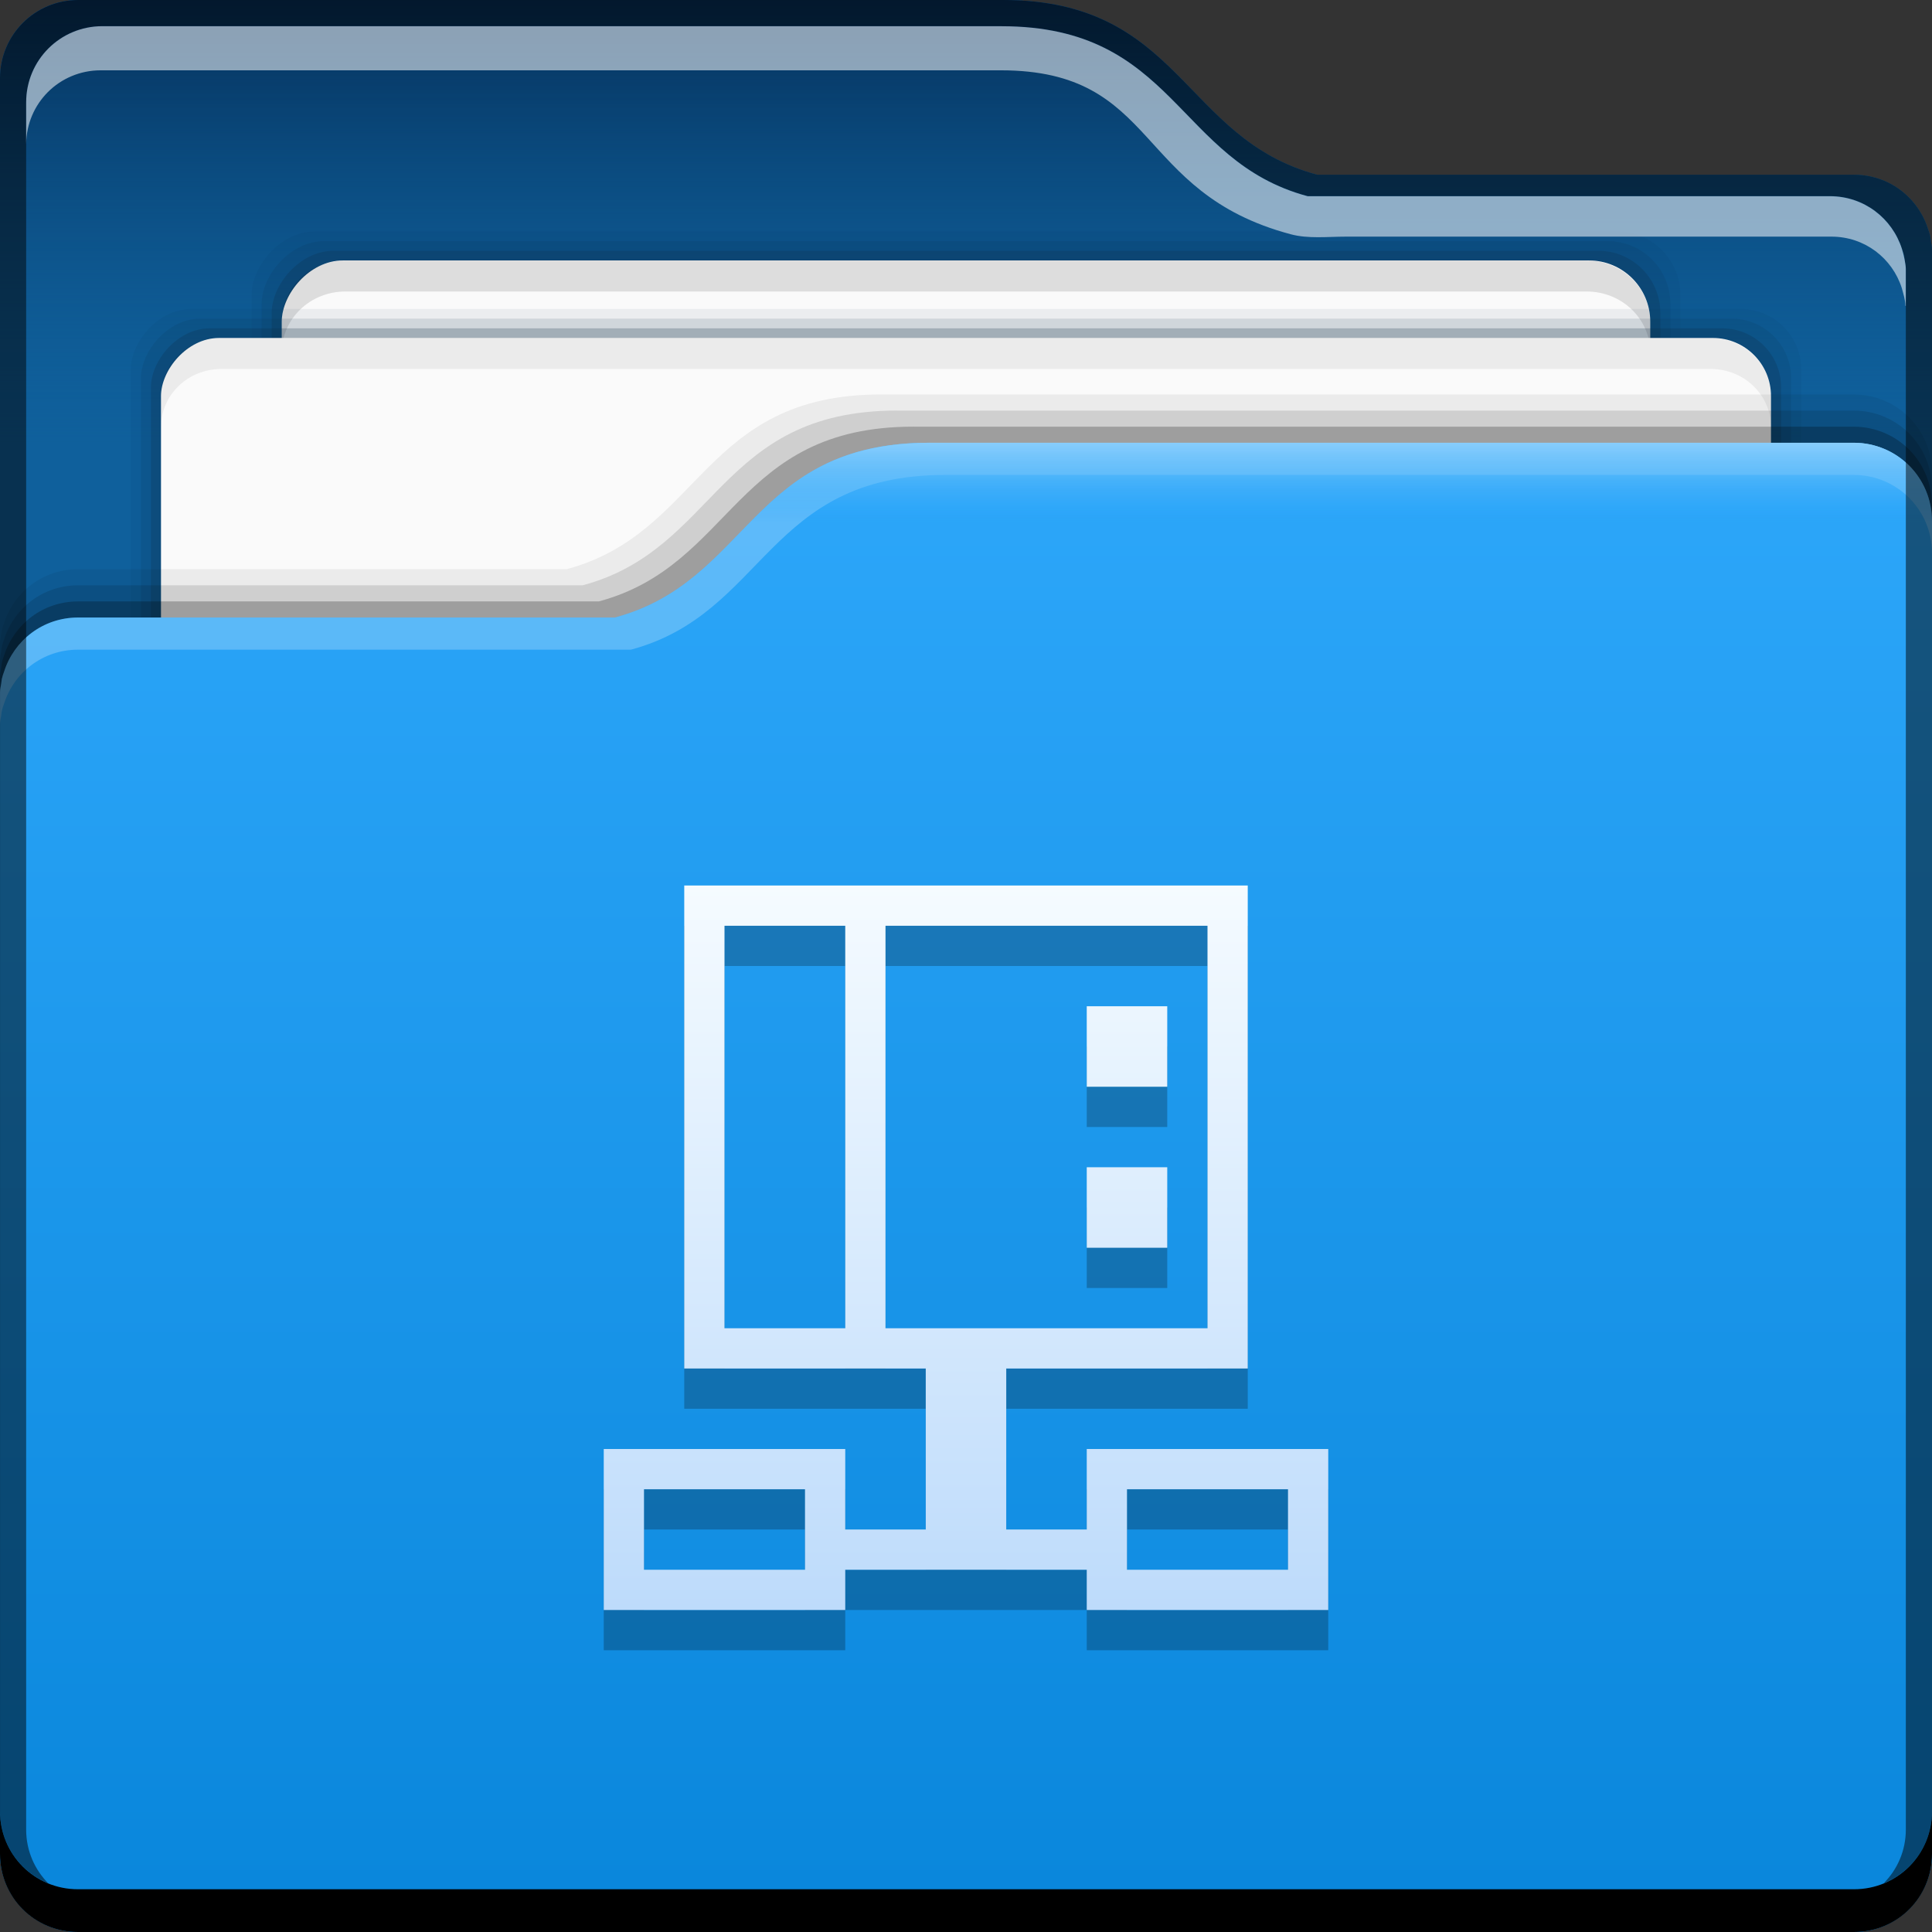 <?xml version="1.0" encoding="UTF-8" standalone="no"?>
<!-- Created with Inkscape (http://www.inkscape.org/) -->

<svg
   xmlns:dc="http://purl.org/dc/elements/1.1/"
   xmlns:cc="http://creativecommons.org/ns#"
   xmlns:rdf="http://www.w3.org/1999/02/22-rdf-syntax-ns#"
   xmlns:svg="http://www.w3.org/2000/svg"
   xmlns="http://www.w3.org/2000/svg"
   xmlns:xlink="http://www.w3.org/1999/xlink"
   xmlns:sodipodi="http://sodipodi.sourceforge.net/DTD/sodipodi-0.dtd"
   xmlns:inkscape="http://www.inkscape.org/namespaces/inkscape"
   width="48"
   height="48"
   id="svg1239"
   version="1.1"
   inkscape:version="0.91pre2 r"
   sodipodi:docname="folder-remote.svg">
  <rect width="100%" height="100%" fill="#333333" stroke="none"/>
  <defs
     id="defs1241">
    <style
       id="style1115"
       type="text/css"><![CDATA[ .fil0 {fill:#1F1A17} ]]></style>
    <style
       id="style1246"
       type="text/css"><![CDATA[ .fil0 {fill:#1F1A17} ]]></style>
    <style
       type="text/css"
       id="style1115-8"><![CDATA[ .fil0 {fill:#1F1A17} ]]></style>
    <style
       type="text/css"
       id="style1246-7"><![CDATA[ .fil0 {fill:#1F1A17} ]]></style>
    <style
       id="style1115-5"
       type="text/css"><![CDATA[ .fil0 {fill:#1F1A17} ]]></style>
    <style
       id="style1246-0"
       type="text/css"><![CDATA[ .fil0 {fill:#1F1A17} ]]></style>
    <style
       type="text/css"
       id="style1115-81"><![CDATA[ .fil0 {fill:#1F1A17} ]]></style>
    <style
       type="text/css"
       id="style1246-78"><![CDATA[ .fil0 {fill:#1F1A17} ]]></style>
    <style
       id="style1115-8-4"
       type="text/css"><![CDATA[ .fil0 {fill:#1F1A17} ]]></style>
    <style
       id="style1246-7-3"
       type="text/css"><![CDATA[ .fil0 {fill:#1F1A17} ]]></style>
    <style
       type="text/css"
       id="style1115-5-9"><![CDATA[ .fil0 {fill:#1F1A17} ]]></style>
    <style
       type="text/css"
       id="style1246-0-4"><![CDATA[ .fil0 {fill:#1F1A17} ]]></style>
    <style
       type="text/css"
       id="style1115-7"><![CDATA[ .fil0 {fill:#1F1A17} ]]></style>
    <style
       type="text/css"
       id="style1246-9"><![CDATA[ .fil0 {fill:#1F1A17} ]]></style>
    <style
       id="style1115-8-0"
       type="text/css"><![CDATA[ .fil0 {fill:#1F1A17} ]]></style>
    <style
       id="style1246-7-6"
       type="text/css"><![CDATA[ .fil0 {fill:#1F1A17} ]]></style>
    <style
       type="text/css"
       id="style1115-5-0"><![CDATA[ .fil0 {fill:#1F1A17} ]]></style>
    <style
       type="text/css"
       id="style1246-0-3"><![CDATA[ .fil0 {fill:#1F1A17} ]]></style>
    <style
       id="style1115-81-9"
       type="text/css"><![CDATA[ .fil0 {fill:#1F1A17} ]]></style>
    <style
       id="style1246-78-9"
       type="text/css"><![CDATA[ .fil0 {fill:#1F1A17} ]]></style>
    <style
       type="text/css"
       id="style1115-8-4-8"><![CDATA[ .fil0 {fill:#1F1A17} ]]></style>
    <style
       type="text/css"
       id="style1246-7-3-1"><![CDATA[ .fil0 {fill:#1F1A17} ]]></style>
    <style
       id="style1115-5-9-0"
       type="text/css"><![CDATA[ .fil0 {fill:#1F1A17} ]]></style>
    <style
       id="style1246-0-4-2"
       type="text/css"><![CDATA[ .fil0 {fill:#1F1A17} ]]></style>
    <linearGradient
       inkscape:collect="always"
       xlink:href="#linearGradient4113"
       id="linearGradient4268"
       x1="24"
       y1="40"
       x2="24"
       y2="22"
       gradientUnits="userSpaceOnUse" />
    <linearGradient
       id="linearGradient4113"
       inkscape:collect="always">
      <stop
         id="stop4115"
         offset="0"
         style="stop-color:#bddbfb;stop-opacity:1" />
      <stop
         id="stop4117"
         offset="1"
         style="stop-color:#f5fbff;stop-opacity:1" />
    </linearGradient>
    <linearGradient
       id="linearGradient4121"
       inkscape:collect="always">
      <stop
         id="stop4123"
         offset="0"
         style="stop-color:#88cdfc;stop-opacity:1;" />
      <stop
         id="stop4125"
         offset="1"
         style="stop-color:#2da7fa;stop-opacity:0" />
    </linearGradient>
    <linearGradient
       inkscape:collect="always"
       id="linearGradient5070">
      <stop
         style="stop-color:#0e578e;stop-opacity:0"
         offset="0"
         id="stop5072" />
      <stop
         style="stop-color:#052f59;stop-opacity:1"
         offset="1"
         id="stop5074" />
    </linearGradient>
    <linearGradient
       inkscape:collect="always"
       id="linearGradient5020">
      <stop
         style="stop-color:#0986db;stop-opacity:1"
         offset="0"
         id="stop5022" />
      <stop
         style="stop-color:#2da7fa;stop-opacity:1"
         offset="1"
         id="stop5024" />
    </linearGradient>
    <linearGradient
       gradientTransform="translate(4.2320459e-6,-1e-4)"
       inkscape:collect="always"
       xlink:href="#linearGradient5020"
       id="linearGradient4333"
       x1="15.625"
       y1="1052.362"
       x2="15.625"
       y2="1015.362"
       gradientUnits="userSpaceOnUse" />
    <linearGradient
       gradientUnits="userSpaceOnUse"
       y2="4.9999999e-06"
       x2="16.617"
       y1="11"
       x1="16.617"
       id="linearGradient5068"
       xlink:href="#linearGradient5070"
       inkscape:collect="always" />
    <linearGradient
       gradientUnits="userSpaceOnUse"
       y2="12.992"
       x2="37.375"
       y1="11"
       x1="37.375"
       id="linearGradient4127"
       xlink:href="#linearGradient4121"
       inkscape:collect="always" />
  </defs>
  <sodipodi:namedview
     id="base"
     pagecolor="#ffffff"
     bordercolor="#666666"
     borderopacity="1.0"
     inkscape:pageopacity="0.0"
     inkscape:pageshadow="2"
     inkscape:zoom="6.2313785"
     inkscape:cx="1.901876"
     inkscape:cy="18.63438"
     inkscape:document-units="px"
     inkscape:current-layer="layer1"
     showgrid="true"
     fit-margin-top="0"
     fit-margin-left="0"
     fit-margin-right="0"
     fit-margin-bottom="0"
     inkscape:window-width="1366"
     inkscape:window-height="672"
     inkscape:window-x="-4"
     inkscape:window-y="25"
     inkscape:window-maximized="1">
    <sodipodi:guide
       position="-8.8671875e-06,48"
       orientation="48,0"
       id="guide4211" />
    <sodipodi:guide
       position="-8.8671875e-06,-1.1484375e-05"
       orientation="0,48"
       id="guide4213" />
    <sodipodi:guide
       position="48,-1.1484375e-05"
       orientation="-48,0"
       id="guide4215" />
    <sodipodi:guide
       position="48,48"
       orientation="0,-48"
       id="guide4217" />
    <sodipodi:guide
       position="-8.8671875e-06,48"
       orientation="48,0"
       id="guide4219" />
    <sodipodi:guide
       position="-8.8671875e-06,-1.1484375e-05"
       orientation="0,24"
       id="guide4221" />
    <sodipodi:guide
       position="24,48"
       orientation="0,-24"
       id="guide4225" />
    <sodipodi:guide
       position="28,35"
       orientation="0,-8"
       id="guide4239" />
    <sodipodi:guide
       position="20,-7.2519531e-05"
       orientation="0,8"
       id="guide4251" />
    <inkscape:grid
       type="xygrid"
       id="grid4195" />
    <sodipodi:guide
       position="15,26"
       orientation="18,0"
       id="guide4179" />
    <sodipodi:guide
       position="15,8"
       orientation="0,18"
       id="guide4181" />
    <sodipodi:guide
       position="33,8"
       orientation="-18,0"
       id="guide4183" />
    <sodipodi:guide
       position="33,26"
       orientation="0,-18"
       id="guide4185" />
  </sodipodi:namedview>
  <g
     inkscape:label="Capa 1"
     inkscape:groupmode="layer"
     id="layer1"
     transform="translate(-644.571,-419.791)">
    <g
       id="g4268"
       transform="translate(644.571,419.791)">
      <g
         transform="translate(-2.220459e-7,-1004.362)"
         id="layer1-7"
         inkscape:label="Capa 1">
        <path
           sodipodi:nodetypes="cccscccscccsccscccssscc"
           id="path4196"
           d="m 24.908,1004.362 c 4.448,0 4.461,3.443 7.816,4.342 l 0.691,0 12.646,0 c 0.869,0 1.589,0.564 1.838,1.346 0.022,0.055 0.04,0.114 0.055,0.178 0.008,0.038 0.01,0.078 0.016,0.117 0.01,0.072 0.029,0.134 0.029,0.217 l 0,0.08 0,3.498 0,36.222 0,0.055 c 0,1.077 -0.868,1.945 -1.945,1.945 l -44.109,0 c -1.077,-2e-4 -1.945,-0.868 -1.945,-1.946 l 0,-0.055 0,-1.045 0,-40.613 0,-2.396 c 0,-0.539 0.217,-1.025 0.568,-1.377 0.352,-0.352 0.838,-0.568 1.377,-0.568 l 22.963,0 z"
           style="fill:#0f609c;fill-opacity:1;stroke:none"
           inkscape:connector-curvature="0" />
        <path
           id="rect5057"
           transform="translate(2.220459e-7,1004.362)"
           d="M 1.945,0 C 1.407,0 0.92,0.217 0.568,0.568 0.217,0.92 0,1.407 0,1.945 L 0,4.342 0,11 48,11 48,9.777 48,6.279 48,6.199 C 48,6.116 47.981,6.054 47.971,5.982 47.965,5.943 47.963,5.903 47.955,5.865 47.941,5.801 47.922,5.742 47.9,5.688 47.652,4.905 46.932,4.342 46.062,4.342 l -12.646,0 -0.691,0 C 29.369,3.443 29.356,0 24.908,0 L 1.945,0 Z"
           style="fill:url(#linearGradient5068);fill-opacity:1;stroke:none"
           inkscape:connector-curvature="0" />
        <rect
           transform="scale(1,-1)"
           ry="1.58"
           y="-1049.112"
           x="6.25"
           height="39"
           width="35.5"
           id="rect4851"
           style="fill:#0d2e44;fill-opacity:0.059;stroke:none" />
        <rect
           style="fill:#0d2e44;fill-opacity:0.118;stroke:none"
           id="rect4849"
           width="35"
           height="38.519"
           x="6.5"
           y="-1048.871"
           ry="1.56"
           transform="scale(1,-1)" />
        <rect
           transform="scale(1,-1)"
           ry="1.541"
           y="-1048.63"
           x="6.75"
           height="38.037"
           width="34.5"
           id="rect4845"
           style="fill:#0d2e44;fill-opacity:0.235;stroke:none" />
        <rect
           style="fill:#fafafa;fill-opacity:1;stroke:none"
           id="rect4821"
           width="34"
           height="37.556"
           x="7"
           y="-1048.389"
           ry="1.521"
           transform="scale(1,-1)" />
        <path
           style="fill:#000000;fill-opacity:0.118;stroke:none"
           d="m 8.58,1010.834 c -0.875,0 -1.58,0.679 -1.58,1.522 l 0,0.77 c 0,-0.844 0.705,-1.522 1.58,-1.522 l 30.84,0 c 0.875,0 1.58,0.678 1.58,1.522 l 0,-0.77 c 0,-0.842 -0.705,-1.522 -1.58,-1.522 l -30.84,0 z"
           id="rect4840"
           inkscape:connector-curvature="0" />
        <rect
           style="fill:#0d2e44;fill-opacity:0.059;stroke:none"
           id="rect4831"
           width="41.5"
           height="37.074"
           x="3.25"
           y="-1049.112"
           ry="1.502"
           transform="scale(1,-1)" />
        <rect
           transform="scale(1,-1)"
           ry="1.482"
           y="-1048.871"
           x="3.5"
           height="36.593"
           width="41"
           id="rect4829"
           style="fill:#0d2e44;fill-opacity:0.118;stroke:none" />
        <rect
           style="fill:#0d2e44;fill-opacity:0.235;stroke:none"
           id="rect4825"
           width="40.5"
           height="36.111"
           x="3.75"
           y="-1048.63"
           ry="1.463"
           transform="scale(1,-1)" />
        <rect
           transform="scale(1,-1)"
           ry="1.443"
           y="-1048.389"
           x="4"
           height="35.63"
           width="40"
           id="rect4793"
           style="fill:#fafafa;fill-opacity:1;stroke:none" />
        <path
           sodipodi:nodetypes="cccscccscccscsscccssscc"
           inkscape:connector-curvature="0"
           style="fill:#000000;fill-opacity:0.059;stroke:none"
           d="m 21.892,1014.162 c -4.448,0 -4.461,3.443 -7.816,4.342 l -0.691,0 -11.447,0 c -0.869,0 -1.589,0.564 -1.838,1.346 -0.022,0.055 -0.04,0.114 -0.055,0.178 -0.008,0.038 -0.01,0.078 -0.016,0.117 -0.01,0.072 -0.029,0.134 -0.029,0.217 l 0,0.08 0,3.498 0,25.223 0,0.055 c 0,1.077 0.868,1.945 1.945,1.945 l 44.109,0 c 1.077,0 1.945,-0.868 1.945,-1.945 l 0,-0.055 0,-1.045 0,-29.613 0,-2.397 c 0,-0.539 -0.217,-1.025 -0.568,-1.377 -0.352,-0.352 -0.838,-0.568 -1.377,-0.568 l -24.163,0 z"
           id="path4234" />
        <path
           sodipodi:nodetypes="cccscccscccscsscccssscc"
           id="path4232"
           d="m 22.292,1014.562 c -4.448,0 -4.461,3.443 -7.816,4.342 l -0.691,0 -11.847,0 c -0.869,0 -1.589,0.564 -1.838,1.346 -0.022,0.055 -0.04,0.114 -0.055,0.178 -0.008,0.038 -0.01,0.078 -0.016,0.117 -0.01,0.072 -0.029,0.134 -0.029,0.217 l 0,0.08 0,3.498 0,25.223 0,0.055 c 0,1.077 0.868,1.945 1.945,1.945 l 44.109,0 c 1.077,0 1.945,-0.868 1.945,-1.945 l 0,-0.055 0,-1.045 0,-29.613 0,-2.397 c 0,-0.539 -0.217,-1.025 -0.568,-1.377 -0.352,-0.352 -0.838,-0.568 -1.377,-0.568 l -23.763,0 z"
           style="fill:#000000;fill-opacity:0.118;stroke:none"
           inkscape:connector-curvature="0" />
        <path
           sodipodi:nodetypes="cccscccscccscsscccssscc"
           inkscape:connector-curvature="0"
           style="fill:#000000;fill-opacity:0.235;stroke:none"
           d="m 22.692,1014.962 c -4.448,0 -4.461,3.443 -7.816,4.342 l -0.691,0 -12.247,0 c -0.869,0 -1.589,0.564 -1.838,1.346 -0.022,0.055 -0.04,0.114 -0.055,0.178 -0.008,0.038 -0.01,0.078 -0.016,0.117 -0.01,0.072 -0.029,0.134 -0.029,0.217 l 0,0.08 0,3.498 0,25.223 0,0.055 c 0,1.077 0.868,1.945 1.945,1.945 l 44.109,0 c 1.077,0 1.945,-0.868 1.945,-1.945 l 0,-0.055 0,-1.045 0,-29.613 0,-2.397 c 0,-0.539 -0.217,-1.025 -0.568,-1.377 -0.352,-0.352 -0.838,-0.568 -1.377,-0.568 l -23.363,0 z"
           id="path4228-5" />
        <path
           inkscape:connector-curvature="0"
           id="path4325"
           d="m 23.092,1015.362 c -4.448,0 -4.461,3.443 -7.816,4.342 l -0.691,0 -12.646,0 c -0.869,0 -1.589,0.564 -1.838,1.346 -0.022,0.055 -0.04,0.114 -0.055,0.178 -0.008,0.038 -0.01,0.078 -0.016,0.117 -0.01,0.072 -0.029,0.134 -0.029,0.217 l 0,0.08 0,3.498 0,25.223 0,0.055 c 0,1.077 0.868,1.945 1.945,1.945 l 44.109,0 c 1.077,0 1.945,-0.868 1.945,-1.945 l 0,-0.055 0,-1.045 0,-29.613 0,-2.397 c 0,-0.539 -0.217,-1.025 -0.568,-1.377 -0.352,-0.352 -0.838,-0.568 -1.377,-0.568 l -22.963,0 z"
           style="fill:url(#linearGradient4333);fill-opacity:1;stroke:none" />
        <path
           transform="translate(2.220459e-7,1004.362)"
           sodipodi:nodetypes="sccscccscccccsccssscssss"
           inkscape:connector-curvature="0"
           id="path4962"
           d="m 23.092,11 c -4.448,0 -4.461,3.443 -7.816,4.342 l -0.691,0 -12.646,0 c -0.869,0 -1.589,0.564 -1.838,1.346 -0.022,0.055 -0.04,0.114 -0.055,0.178 -0.008,0.038 -0.01,0.078 -0.016,0.117 C 0.019,17.054 0,17.116 0,17.199 l 0,0.08 0,0.719 c 0,-0.083 0.019,-0.145 0.029,-0.217 0.006,-0.039 0.007,-0.079 0.016,-0.117 0.014,-0.064 0.033,-0.123 0.055,-0.178 C 0.348,16.704 1.068,16.141 1.938,16.141 l 12.646,0 1.091,0 c 3.355,-0.899 3.369,-4.342 7.816,-4.342 l 22.563,0 c 0.539,0 1.025,0.217 1.377,0.568 C 47.783,12.719 48,13.205 48,13.744 l 0,-0.799 C 48,12.407 47.783,11.92 47.432,11.568 47.08,11.217 46.593,11 46.055,11 Z"
           style="fill:#ffffff;fill-opacity:0.235;stroke:none" />
        <path
           sodipodi:nodetypes="scscssss"
           inkscape:connector-curvature="0"
           id="path4116"
           transform="translate(2.220459e-7,1004.362)"
           d="m 23.092,11 c -2.826,0 -3.865,1.387 -5.105,2.631 C 18.898,13.254 19.905,13 21.092,13 L 48,13 48,12.945 C 48,12.407 47.783,11.92 47.432,11.568 47.08,11.217 46.593,11 46.055,11 Z"
           style="fill:url(#linearGradient4127);fill-opacity:1;stroke:none" />
        <path
           style="fill:#000000;fill-opacity:0.059;stroke:none"
           d="m 5.498,1012.76 c -0.83,0 -1.498,0.643 -1.498,1.442 l 0,0.771 c 0,-0.799 0.668,-1.444 1.498,-1.444 l 37.004,0 c 0.83,0 1.498,0.646 1.498,1.444 l 0,-0.771 c 0,-0.799 -0.668,-1.442 -1.498,-1.442 l -37.004,0 z"
           id="rect4833"
           inkscape:connector-curvature="0" />
        <path
           inkscape:connector-curvature="0"
           style="fill:#000000;fill-opacity:1;stroke:none"
           d="m -3.1479541e-6,1049.362 0,1.062 c 0,1.077 0.86,1.938 1.937,1.938 l 44.125,0 c 1.077,0 1.938,-0.86 1.938,-1.938 l 0,-1.062 c 0,1.077 -0.86,1.938 -1.938,1.938 l -44.125,0 c -1.077,0 -1.937,-0.86 -1.937,-1.938 z"
           id="rect846" />
        <path
           inkscape:connector-curvature="0"
           id="path4200"
           d="m 1.945,1004.362 c -0.539,0 -1.025,0.217 -1.377,0.568 -0.352,0.352 -0.568,0.838 -0.568,1.377 l 0,2.397 0,40.613 0,0.045 c 0,0.816 0.494,1.505 1.201,1.793 -0.34,-0.342 -0.551,-0.813 -0.551,-1.336 l 0,-0.053 0,-1.018 0,-39.512 0,-2.332 c 0,-0.525 0.211,-0.998 0.553,-1.34 0.342,-0.342 0.816,-0.553 1.34,-0.553 l 22.34,0 0,0 c 4.327,0 4.341,3.348 7.605,4.223 l 0.672,0 12.305,0 c 0.846,0 1.547,0.549 1.789,1.311 0.022,0.053 0.039,0.11 0.053,0.172 0.008,0.036 0.01,0.076 0.016,0.115 0.01,0.069 0.027,0.128 0.027,0.209 l 0,0.078 0,3.402 0,35.242 0,0.053 c 0,0.523 -0.21,0.994 -0.551,1.336 C 47.506,1050.868 48,1050.178 48,1049.362 l 0,-35.223 0,-3.498 0,-0.08 c 0,-0.083 -0.019,-0.145 -0.029,-0.217 -0.006,-0.039 -0.007,-0.079 -0.016,-0.117 -0.014,-0.064 -0.033,-0.123 -0.055,-0.178 -0.249,-0.782 -0.969,-1.346 -1.838,-1.346 l -12.646,0 -0.691,0 c -3.355,-0.899 -3.369,-4.342 -7.816,-4.342 l -22.963,0 z"
           style="fill:#000000;fill-opacity:0.492;stroke:none" />
        <path
           sodipodi:nodetypes="ccsccssccsccccccsccscc"
           inkscape:connector-curvature="0"
           id="path4218"
           d="m 2.543,1005.013 c -0.524,0 -0.998,0.211 -1.34,0.553 -0.342,0.342 -0.553,0.815 -0.553,1.34 l 0,1.035 c 0.005,-0.505 0.209,-0.96 0.539,-1.291 0.335,-0.335 0.8,-0.541 1.312,-0.541 l 22.363,0 c 3.953,0 3.291,3.031 7.204,4.073 0.436,0.117 0.916,0.059 1.378,0.059 l 12.055,0 c 0.828,0 1.513,0.536 1.75,1.281 0.039,0.152 0.088,0.289 0.088,0.439 l 0.01,0 0,-0.84 0,-0.078 c 0,-0.106 -0.045,-0.337 -0.096,-0.496 -0.242,-0.761 -0.943,-1.31 -1.789,-1.31 l -12.305,0 -0.672,0 c -3.264,-0.874 -3.278,-4.223 -7.605,-4.223 l -22.34,0 z"
           style="fill:#ffffff;fill-opacity:0.537;stroke:none" />
      </g>
      <g
         transform="translate(-2.220459e-7,-1.046875e-4)"
         inkscape:label="Capa 2"
         id="layer2-1" />
    </g>
    <g
       transform="translate(700.691,419.791)"
       id="layer2"
       inkscape:label="Capa 2" />
    <g
       id="g4293">
      <path
         inkscape:connector-curvature="0"
         style="opacity:1;fill:#000000;fill-opacity:0.235;stroke:none"
         d="m 661.571,442.791 0,12 6,0 0,4 -2,0 0,-1 0,-1 -5,0 -1,0 0,1 0,2 0,1 6,0 0,-1 6,0 0,1 6,0 0,-1 0,-3 -6,0 0,1 0,1 -2,0 0,-4 6,0 0,-12 -14,0 z m 1,1 3,0 0,10 -3,0 0,-10 z m 4,0 8,0 0,10 -8,0 0,-10 z m 5,2 0,2 2,0 0,-2 -2,0 z m 0,4 0,2 2,0 0,-2 -2,0 z m -11,8 4,0 0,2 -4,0 0,-2 z m 12,0 4,0 0,2 -4,0 0,-2 z"
         id="path4373" />
      <path
         id="rect4230"
         transform="translate(644.571,419.791)"
         d="M 17 22 L 17 34 L 23 34 L 23 38 L 21 38 L 21 37 L 21 36 L 16 36 L 15 36 L 15 37 L 15 39 L 15 40 L 21 40 L 21 39 L 27 39 L 27 40 L 33 40 L 33 39 L 33 36 L 27 36 L 27 37 L 27 38 L 25 38 L 25 34 L 31 34 L 31 22 L 17 22 z M 18 23 L 21 23 L 21 33 L 18 33 L 18 23 z M 22 23 L 30 23 L 30 33 L 22 33 L 22 23 z M 27 25 L 27 27 L 29 27 L 29 25 L 27 25 z M 27 29 L 27 31 L 29 31 L 29 29 L 27 29 z M 16 37 L 20 37 L 20 39 L 16 39 L 16 37 z M 28 37 L 32 37 L 32 39 L 28 39 L 28 37 z "
         style="opacity:1;fill:url(#linearGradient4268);fill-opacity:1.0;stroke:none" />
    </g>
  </g>
</svg>
